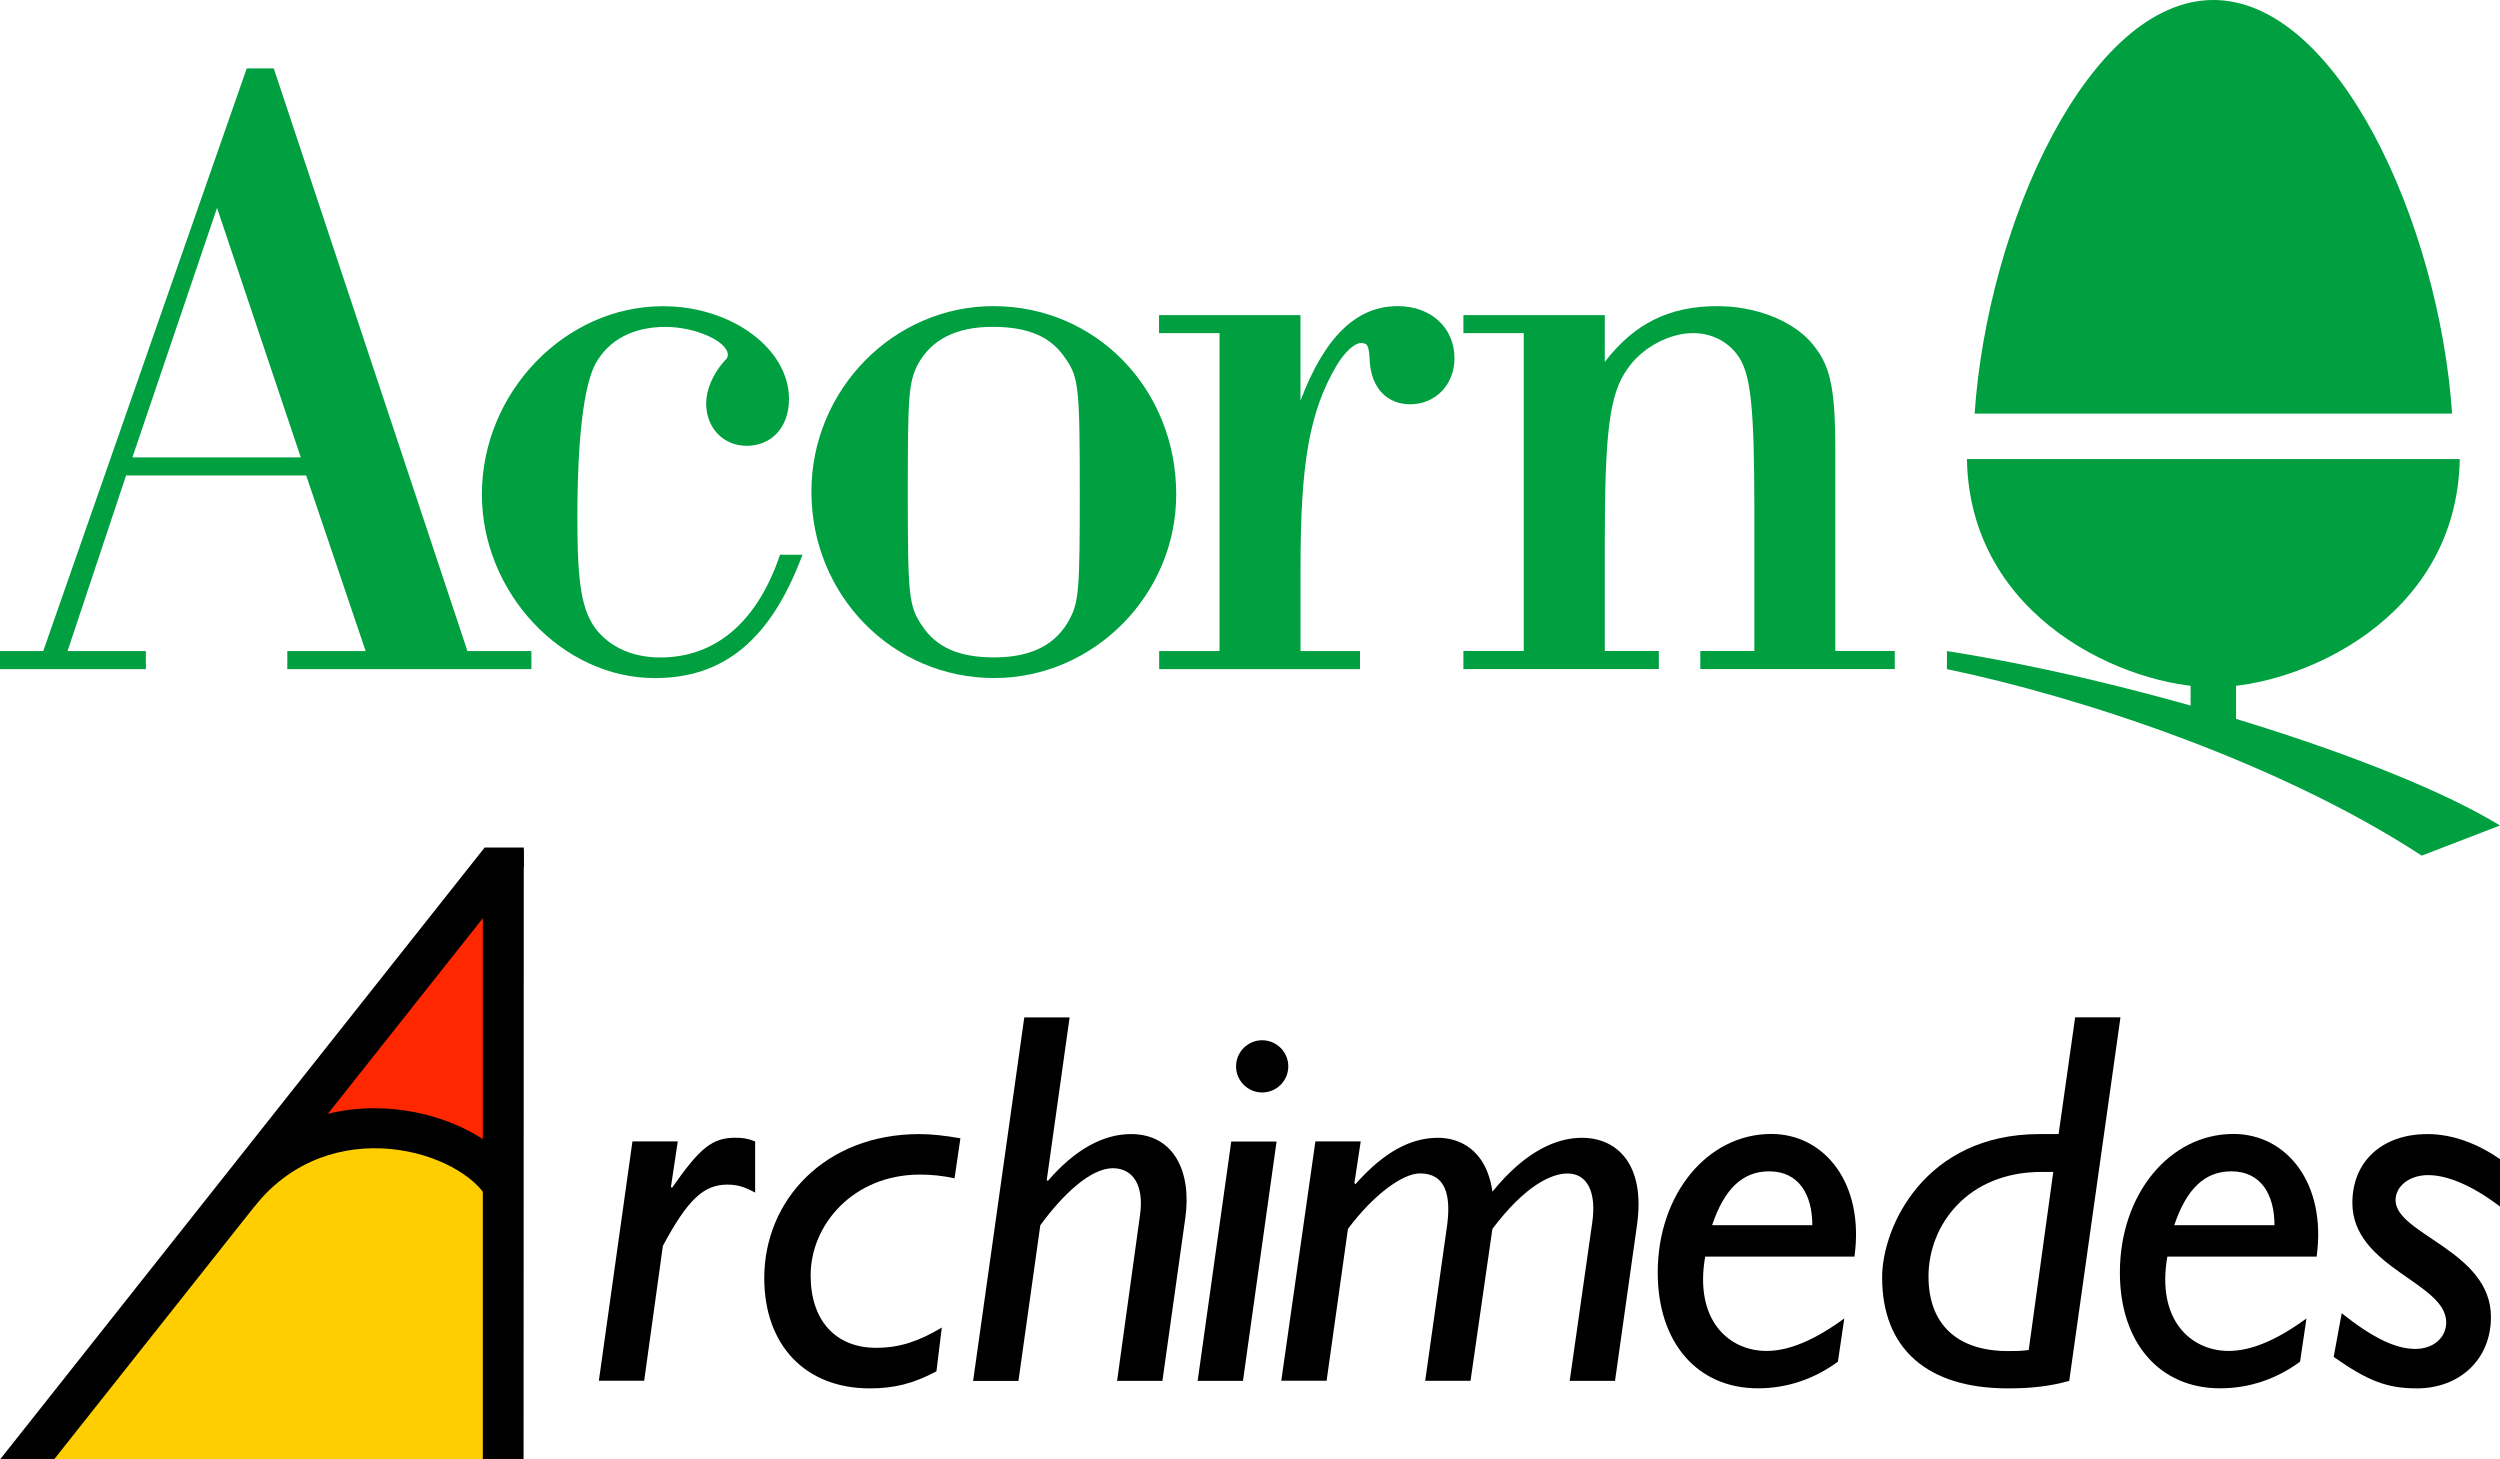 <?xml version="1.0" encoding="utf-8"?>
<!-- Generator: Adobe Illustrator 26.2.1, SVG Export Plug-In . SVG Version: 6.00 Build 0)  -->
<svg version="1.1" id="Layer_1" xmlns="http://www.w3.org/2000/svg" xmlns:xlink="http://www.w3.org/1999/xlink" x="0px" y="0px"
	 viewBox="0 0 3839 2241.2" style="enable-background:new 0 0 3839 2241.2;" xml:space="preserve">
<style type="text/css">
	.st0{fill:#00A041;}
	.st1{fill:#FFFFFF;}
	.st2{fill:#FFCE00;}
	.st3{fill:#FF2700;}
	.st4{fill:#009AE0;}
</style>
<g>
	<g>
		<path class="st0" d="M3765.5,635.1C3745.1,341.8,3589.1,0,3398.8,0v0c-190.3,0-346.3,341.8-366.6,635.1H3765.5z"/>
		<path class="st0" d="M3020.4,704.9c4.4,246.2,246.4,350.4,378.4,350.4s374.1-104.2,378.4-350.4H3020.4z"/>
		
			<rect x="3345.6" y="1046.9" transform="matrix(-1.836970e-16 1 -1 -1.836970e-16 4480.59 -2317.06)" class="st0" width="106.5" height="69.8"/>
		<path class="st0" d="M2989.7,999.8l0,27.7c201.7,42,506.9,141.4,729.1,286.4l120.2-46.3C3671.2,1165.2,3283,1045.6,2989.7,999.8z"
			/>
		<g>
			<g>
				<path class="st0" d="M193.6,730.1l-89.9,269.7H224v27.7H0v-27.7h66.4L378.9,105h41.5l297.4,894.8H816v27.7H441.2v-27.7h120.3
					l-91.3-269.7H193.6z M333.3,319.3l-130,383.1h258.6L333.3,319.3z"/>
				<path class="st0" d="M1232.3,851.8c-48.4,130-120.3,189.5-226.8,189.5c-142.5,0-265.5-131.4-265.5-282.1
					c0-156.3,127.2-289,278-289c105.1,0,193.6,65,193.6,142.5c0,42.9-26.3,71.9-65,71.9c-36,0-62.2-27.7-62.2-65
					c0-20.7,9.7-44.3,27.7-65c4.1-4.1,5.5-5.5,5.5-9.7c0-20.7-49.8-42.9-95.4-42.9c-49.8,0-87.1,19.4-107.9,56.7
					c-18,34.6-27.7,114.8-27.7,237.9c0,101,6.9,141.1,29,170.1c22.1,27.7,56.7,42.9,98.2,42.9c85.8,0,149.4-55.3,184-157.7H1232.3z"
					/>
				<path class="st0" d="M1806.2,759.1c0,154.9-127.2,282.1-279.4,282.1C1370.5,1041.3,1246,914,1246,755
					c0-156.3,125.9-284.9,279.4-284.9C1683.1,470.1,1806.2,597.3,1806.2,759.1z M1409.2,560c-13.8,27.7-15.2,47-15.2,195
					c0,160.4,1.4,175.6,22.1,206.1c22.1,33.2,56.7,48.4,110.6,48.4c56.7,0,95.4-19.4,116.2-59.5c13.8-26.3,15.2-47,15.2-192.2
					c0-161.8-1.4-178.4-22.1-207.5c-22.1-33.2-56.7-48.4-112-48.4C1468.7,501.9,1430,521.3,1409.2,560z"/>
				<path class="st0" d="M1872.5,511.6h-92.7v-27.7H1997v131.4c37.3-98.2,85.7-145.2,149.4-145.2c51.2,0,87.1,33.2,87.1,80.2
					c0,40.1-29,70.5-67.8,70.5c-35.9,0-59.5-24.9-62.2-65c-1.4-24.9-2.8-29-13.8-29c-9.7,0-24.9,13.8-37.3,34.6
					c-41.5,70.5-55.3,149.4-55.3,309.8v128.6h91.3v27.7h-308.4v-27.7h92.7V511.6z"/>
				<path class="st0" d="M2339.9,511.6h-92.7v-27.7h217.1v71.9c45.6-59.5,99.6-85.7,172.9-85.7c56.7,0,112,20.7,142.4,53.9
					c30.4,34.6,38.7,66.4,38.7,168.7v307h91.3v27.7H2611v-27.7h83v-213c0-164.6-5.5-214.4-26.3-242c-15.2-20.7-40.1-33.2-67.8-33.2
					c-36,0-78.8,22.1-101,55.3c-27.7,38.7-34.6,98.2-34.6,268.3v164.6h83v27.7h-300.1v-27.7h92.7V511.6z"/>
			</g>
		</g>
	</g>
	<g>
		<polygon class="st2" points="765.3,2241.2 776.2,1821.8 616.5,1727 422,1769 36.5,2241.2 		"/>
		<g>
			<g>
				<g>
					<path d="M1030.3,1822.5l1.6,1.6c43.4-62.2,62.2-77,97.4-77c10.6,0,18,0.8,30.3,5.7v78.6c-16.4-9-27.8-12.3-42.6-12.3
						c-36,0-60.6,22.1-99.1,94.1l-28.7,207.1h-69.6l51.6-367.6h69.6L1030.3,1822.5z"/>
					<path d="M1438,2105.8c-35.2,18.8-64.7,26.2-102.3,26.2c-99.1,0-162.1-66.3-162.1-169.5c0-119.5,93.3-221,238.2-221
						c18.8,0,40.1,2.4,63,6.5l-9,61.4c-18.8-4.1-36-5.7-53.2-5.7c-102.3,0-167.8,77-167.8,154.7c0,69.6,38.5,111.3,100.7,111.3
						c36.8,0,66.3-10.6,100.7-31.1L1438,2105.8z"/>
					<path d="M1607.4,1811.9l1.6,1.6c40.9-47.5,84.3-72,127.7-72c66.3,0,93.3,58.1,83.5,128.5l-35.2,250.5h-69.6l35.2-254.6
						c6.6-46.7-11.5-72-41.8-72c-33.6,0-76.1,39.3-111.3,87.6l-33.6,239.1h-69.6l78.6-558.3h69.6L1607.4,1811.9z"/>
					<path d="M1908.7,2120.5h-69.6l51.6-367.6h69.6L1908.7,2120.5z M1978.3,1637.5c0,22.1-18,40.1-40.1,40.1s-40.1-18-40.1-40.1
						c0-22.1,18-40.1,40.1-40.1S1978.3,1615.4,1978.3,1637.5z"/>
					<path d="M2079.8,1816.8l1.6,1.6c45-50.8,86-71.2,126.9-71.2c30.3,0,73.7,15.6,83.5,82.7c53.2-65.5,101.5-82.7,137.5-82.7
						c53.2,0,98.2,40.1,84.3,135.1l-33.6,238.2h-69.6l34.4-241.5c7.4-48.3-7.4-77-37.7-77c-24.6,0-64.7,18-115.4,85.1l-33.6,233.3
						h-69.6l32.8-232.5c8.2-53.2-1.6-86-40.9-86c-27,0-72,33.6-110.5,85.1l-32.8,233.3h-69.6l52.4-367.6h69.6L2079.8,1816.8z"/>
					<path d="M2822.3,2091c-36.9,27-78.6,40.9-122.8,40.9c-93.3,0-153.9-70.4-153.9-177.7c0-120.3,76.1-212.9,174.4-212.9
						c81.9,0,143.3,76.1,127.7,188.3h-229.2c-17.2,98.2,36.8,144.9,94.1,144.9c34.4,0,73.7-16.4,119.5-49.9L2822.3,2091z
						 M2783,1881.4c0-46.7-20.5-82.7-66.3-82.7c-40.9,0-68.8,27-87.6,82.7H2783z"/>
					<path d="M3177.5,2120.5c-29.5,8.2-58.1,11.5-94.1,11.5c-123.6,0-193.2-60.6-193.2-170.3c0-78.6,66.3-220.2,241.5-220.2h29.5
						l25.4-179.3h69.6L3177.5,2120.5z M3153,1799.6h-18c-113.8,0-173.6,81.9-173.6,160.5c0,72.9,43.4,114.6,122,114.6
						c10.7,0,20.5,0,31.9-1.6L3153,1799.6z"/>
					<path d="M3532,2091c-36.8,27-78.6,40.9-122.8,40.9c-93.3,0-153.9-70.4-153.9-177.7c0-120.3,76.1-212.9,174.4-212.9
						c81.9,0,143.3,76.1,127.7,188.3h-229.2c-17.2,98.2,36.8,144.9,94.1,144.9c34.4,0,73.7-16.4,119.5-49.9L3532,2091z
						 M3492.7,1881.4c0-46.7-20.5-82.7-66.3-82.7c-40.9,0-68.8,27-87.6,82.7H3492.7z"/>
					<path d="M3839,1852.8c-41.8-31.9-80.2-48.3-110.5-48.3c-28.7,0-49.9,17.2-49.9,38.5c0,52.4,146.5,77.8,146.5,179.3
						c0,66.3-49.1,109.7-113.8,109.7c-45.8,0-75.3-11.5-127.7-48.3l12.3-67.1c48.3,38.5,83.5,54.8,113,54.8
						c27.8,0,47.5-17.2,47.5-40.9c0-61.4-144.1-83.5-144.1-183.4c0-63,45-105.6,115.4-105.6c38.5,0,77,14.7,111.3,38.5V1852.8z"/>
				</g>
				<polygon class="st3" points="417.1,1751.5 543.5,1561.5 770.8,1329.3 776.2,1821.8 589.1,1717.6 				"/>
				<path d="M391.1,1852.2c117-146.3,318.9-84.8,358.9-9.3c0,0,44.1-45.7,37.5-53.7c-43.2-51.9-126.9-87.4-212-87.4
					c-92.1,0-174.7,39.8-232.4,112l-82.6,103.3L391.1,1852.2z"/>
			</g>
		</g>
		<g>
			<polygon points="744.2,1301.5 0,2241.2 82.9,2241.2 804.3,1330.7 804.3,1301.5 			"/>
		</g>
		<polygon points="804,2241.2 804.3,1304.2 741.4,1311.9 741.4,2241.2 		"/>
	</g>
</g>
</svg>
